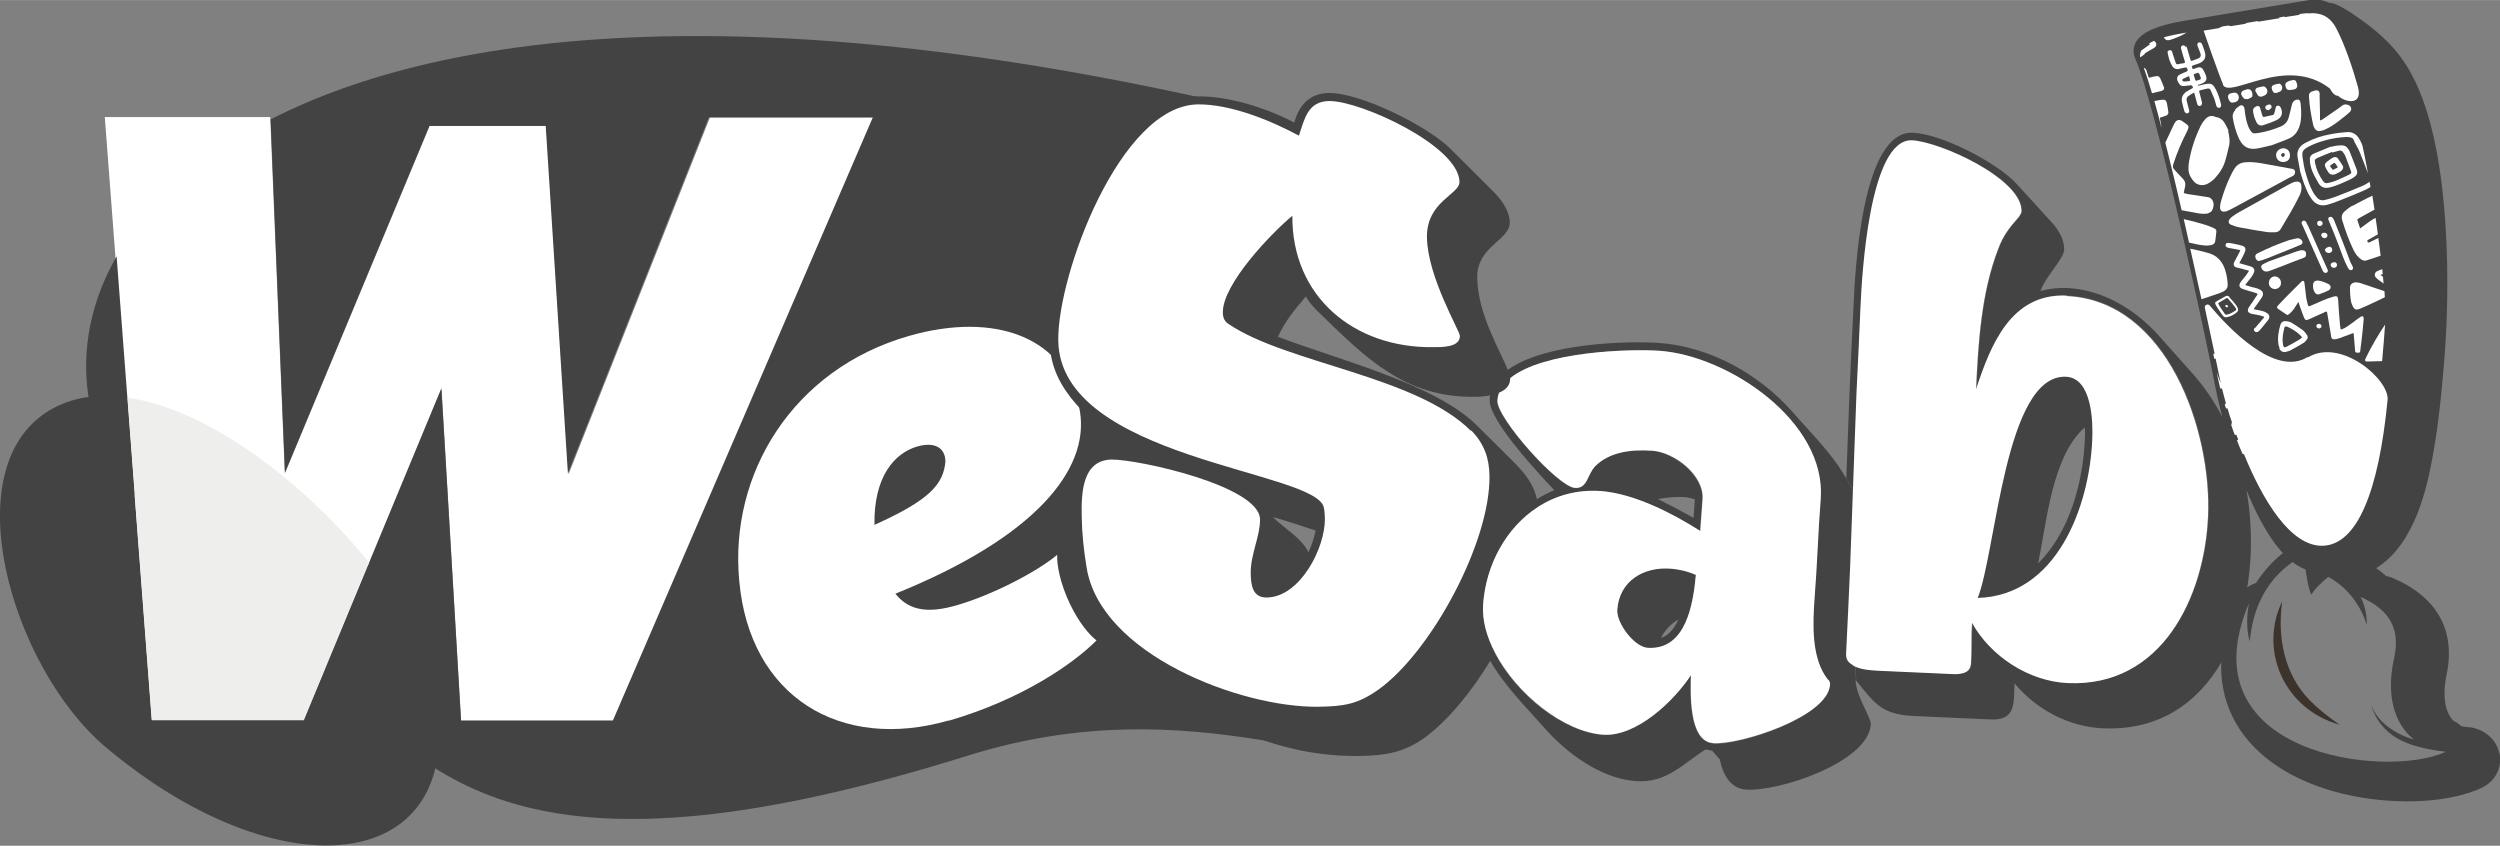 <?xml version="1.0" encoding="UTF-8"?>
<!DOCTYPE svg PUBLIC "-//W3C//DTD SVG 1.1//EN" "http://www.w3.org/Graphics/SVG/1.1/DTD/svg11.dtd">
<!-- Creator: CorelDRAW -->
<svg xmlns="http://www.w3.org/2000/svg" xml:space="preserve" width="1.537in" height="0.52in" version="1.1" style="shape-rendering:geometricPrecision; text-rendering:geometricPrecision; image-rendering:optimizeQuality; fill-rule:evenodd; clip-rule:evenodd"
viewBox="0 0 118.33 40.03"
 xmlns:xlink="http://www.w3.org/1999/xlink">
 <rect x="0" y="0" width="118.33" height="40.03" fill="#808080" stroke="none"/>
 <defs>
  <style type="text/css">
   <![CDATA[
    .fil0 {fill:white;fill-rule:nonzero}
    .fil3 {fill:#EEEEEC;fill-rule:nonzero}
    .fil2 {fill:#3D332D;fill-rule:nonzero}
    .fil1 {fill:#444343;fill-rule:nonzero}
   ]]>
  </style>
 </defs>
 <g id="Layer_x0020_1">
  <g id="_105553410354208">
   <polygon class="fil0" points="41.4,5.54 29.05,34.18 21.83,34.18 20.9,18.41 14.37,34.18 7.14,34.18 4.96,5.54 12.79,5.54 13.48,22.41 20.34,5.95 25.86,5.95 26.91,22.45 33.61,5.54 "/>
   <path class="fil1" d="M58.03 19.07c-0.14,-5.12 4.87,-13.04 1.35,-13.87 -23.34,-5.52 -38.2,-3.84 -46.57,0.45l0.68 16.71 6.83 -16.4 5.51 0 1.05 16.44 6.67 -16.84 7.76 0 -12.3 28.54 -7.19 0 -0.93 -15.72 -5.49 13.24c4.99,5.58 10.02,10.52 30.42,4.14 10.96,-3.43 18.25,1.63 19.55,-1.08 1.44,-2.99 -7.11,-7.03 -7.34,-15.61z"/>
   <path class="fil1" d="M6.38 23.45l-0.86 -11.32c-2.28,3.99 -1.76,8.3 0.86,11.32l0 -0z"/>
   <path class="fil0" d="M44.9 34.1c-5.11,1.47 -9.42,-1.11 -9.91,-6.61 -0.48,-5.07 2.54,-10.02 8.03,-11.59 4.07,-1.17 7.51,0.03 8.1,3.6 0.43,2.75 -2.15,5.94 -8.74,8.6 0.68,0.86 1.65,0.91 2.89,0.55 1.65,-0.47 3.77,-1.56 4.77,-2.39 -0.03,0.43 0.13,1.34 0.61,2.34 0.44,0.9 0.91,1.45 1.25,1.71 -1.07,1.08 -3.51,2.79 -6.99,3.8z"/>
   <path class="fil1" d="M20.46 32.14c-0.37,-1.53 -1.49,-3.48 -3.04,-5.42l-3.05 7.35 -7.19 0 -1.16 -15.26c-1.26,-0.18 -2.44,-0.05 -3.48,0.5 -4.87,2.59 -2.01,12.29 2.47,16.06 8.57,7.2 17.64,5.96 15.45,-3.24z"/>
   <path class="fil1" d="M44.75 21.84c-0.1,1.05 -0.68,1.8 -3.36,3 -0.04,-2.28 0.95,-3.4 2.03,-3.71 0.74,-0.21 1.31,-0.01 1.33,0.71z"/>
   <path class="fil1" d="M98.68 20.8c-0.09,2.04 -0.73,4.41 -2.21,5.86 0.41,-1.96 0.65,-5.05 2.2,-6.43 0.03,0.18 0.02,0.39 0.01,0.56zm-0.85 -6.81c-2.64,-0.12 -3.6,2.34 -4.29,4.43 0.1,-2.18 0.24,-4.54 1.04,-6.62 0.24,-0.66 0.54,-1.03 0.99,-1.54 0.04,-0.07 0.11,-0.17 0.12,-0.24 0.07,-1.55 -3.87,-3.32 -5.18,-3.38 -2.04,-0.09 -2.38,6.53 -2.44,7.9 -0.06,1.37 -0.12,2.71 -0.19,4.09l-0.17 4.66c-0.04,-0.11 -0.09,-0.22 -0.14,-0.32 -0.06,-0.12 -0.12,-0.23 -0.19,-0.35l-0.15 4.2c-0.06,1.34 -0.12,2.71 -0.19,4.09 -0.02,0.39 0.15,0.57 0.39,0.83 0.16,0.17 0.3,0.34 0.42,0.49 -0.02,-0.22 -0.03,-0.45 -0.03,-0.69 0.33,0.16 0.81,0.18 1.16,0.2 1.2,0.05 2.4,0.11 3.59,0.16 0.35,-0.02 0.71,-0.07 0.73,-0.53 0.01,-0.18 0.01,-0.32 0.02,-0.49l0.01 -0.95c0.01,-0.14 0.01,-0.32 0.02,-0.46 0.88,1.59 2.7,2.77 4.53,2.85 4.44,0.2 6.47,-4.05 6.64,-7.89 0.18,-4.01 -1.9,-10.21 -6.69,-10.43z"/>
   <path class="fil1" d="M113.79 15.47c-0.15,2.32 -0.36,4.13 -0.63,5.55 -0.39,1.98 -1.06,5.86 -3.25,6.03 -0.11,0.01 -0.23,0.01 -0.34,-0 -1.34,-0.12 -2.44,-1.89 -3.24,-3.85 0.18,1.01 0.24,2.05 0.2,3.05 -0.19,4.12 -2.29,8.44 -7.01,8.22 -1.62,-0.08 -3.14,-0.89 -4.17,-2.13 -0.04,0.92 0.09,1.77 -1.14,1.71l-3.59 -0.16c-1.6,-0.07 -1.89,-0.62 -2.76,-1.67 -0.02,-0.22 -0.03,-0.45 -0.03,-0.69 0.33,0.16 0.81,0.18 1.16,0.2 1.2,0.05 2.4,0.11 3.59,0.16 0.35,-0.02 0.71,-0.07 0.73,-0.53 0.01,-0.18 0.01,-0.32 0.02,-0.49l0.01 -0.95c0.01,-0.14 0.01,-0.32 0.02,-0.46 0.88,1.59 2.7,2.77 4.53,2.85 4.44,0.2 6.47,-4.05 6.64,-7.89 0.18,-4.01 -1.9,-10.21 -6.69,-10.43 -2.64,-0.12 -3.6,2.34 -4.29,4.43 0.1,-2.18 0.24,-4.54 1.04,-6.62 0.24,-0.66 0.54,-1.03 0.99,-1.54 0.04,-0.07 0.11,-0.17 0.12,-0.24 0.07,-1.55 -3.87,-3.32 -5.18,-3.38 -2.04,-0.09 -2.38,6.53 -2.44,7.9 -0.06,1.37 -0.12,2.71 -0.19,4.09l-0.17 4.66c-0.04,-0.11 -0.09,-0.22 -0.14,-0.32 -0.06,-0.12 -0.12,-0.23 -0.19,-0.35l0.15 -4.01c0.06,-1.38 0.12,-2.71 0.19,-4.09 0.07,-1.62 0.38,-8.35 2.81,-8.24 1.37,0.06 3.99,1.42 4.9,2.41l1.68 1.84c0.3,0.33 0.6,0.8 0.58,1.3 -0.02,0.42 -0.91,1.3 -1.11,1.92l-0.04 0.03c0.43,-0.12 0.85,-0.17 1.31,-0.15 1.65,0.08 3.17,0.99 4.28,2.21l1.64 1.84c0.56,0.63 1.03,1.32 1.41,2.06 -0.19,-0.73 -0.32,-1.33 -0.38,-1.65 -0.02,-0.12 -0.06,-0.33 -0.12,-0.62 -0.62,-3.06 -2.71,-12.61 -3.62,-14.69 -0.12,-0.27 -0.11,-0.54 0.03,-0.79 0.27,-0.47 1,-0.79 2.23,-1l5.85 -0.97c0.22,-0.04 0.41,-0.05 0.58,-0.03 0.47,0.05 0.82,0.3 1.06,0.76 1.84,3.55 3.09,12.86 2.97,14.7z"/>
   <path class="fil1" d="M61.93 26.14c-0.33,-0.7 -1.16,-1.13 -1.68,-1.67 0.67,0.19 1.35,0.42 2.02,0.64 -0.07,0.36 -0.19,0.71 -0.34,1.03zm10.88 -2.13c-0.01,-0.13 -0.03,-0.25 -0.06,-0.36 -0.14,-0.66 -0.47,-1.14 -1.06,-1.74l-1.8 -1.79c-2,-1.98 -6.71,-3.14 -9.4,-4.18 0.31,-0.71 0.81,-1.31 1.32,-1.91 0.16,0.31 0.44,0.59 0.68,0.82 2.2,2.14 4.04,3.97 7.31,3.93 0.2,-0 0.48,-0.02 0.76,-0.07 0.14,-0.03 0.28,-0.07 0.4,-0.12 0.3,-0.12 0.53,-0.33 0.52,-0.66l-0 -0.02c-0,-0.1 -0.04,-0.22 -0.1,-0.37 -0.34,-0.89 -1.44,-2.66 -1.46,-4.4 -0.02,-1.5 1.55,-1.76 1.54,-2.62 -0.01,-0.59 -0.45,-1.14 -0.85,-1.53l-1.96 -1.95c-1.04,-1.05 -4.25,-2.66 -5.75,-2.64 -0.91,0.01 -1.41,0.57 -1.64,1.4 -1.31,-0.69 -3.09,-1.26 -4.59,-1.24 -4.02,0.05 -7.03,8.34 -6.99,11.57 0.03,2.48 2.1,3.76 3.74,5.36 -0.28,-0.08 -0.55,-0.11 -0.83,-0.11 -1.7,0.02 -1.83,1.8 -1.81,3.1 0.03,2.76 0.41,4.02 2.44,6l1.32 1.29c2.6,2.53 6.13,4.06 9.8,4.01 1.22,-0.02 2.09,-0.15 3.1,-0.87 1.08,-0.8 2.18,-2.12 3.1,-3.64 0.07,-0.12 0.15,-0.24 0.21,-0.36 -0.39,-0.76 -0.61,-1.54 -0.56,-2.27 0.13,-1.89 1.1,-3.66 2.6,-4.62z"/>
   <path class="fil1" d="M78.61 30.21c0.21,-0.41 0.43,-0.64 0.84,-0.9l-0 0.04c-0.17,0.38 -0.44,0.75 -0.84,0.86zm0.44 -3.29c-1.26,-0.09 -2.41,0.57 -2.5,1.95 -0.04,0.63 0.8,1.75 1.43,1.8 1.83,0.13 2.16,-2.08 2.29,-3.45 -0.38,-0.17 -0.79,-0.27 -1.22,-0.3zm-0.44 3.29c0.21,-0.41 0.43,-0.64 0.84,-0.9l-0 0.04c-0.17,0.38 -0.44,0.75 -0.84,0.86zm0.44 -3.29c-1.26,-0.09 -2.41,0.57 -2.5,1.95 -0.04,0.63 0.8,1.75 1.43,1.8 1.83,0.13 2.16,-2.08 2.29,-3.45 -0.38,-0.17 -0.79,-0.27 -1.22,-0.3zm0.39 2.43c-0.17,0.38 -0.44,0.75 -0.84,0.86 0.21,-0.41 0.43,-0.64 0.84,-0.9l-0 0.04zm-2.9 -0.49c-0.04,0.63 0.8,1.75 1.43,1.8 1.83,0.13 2.16,-2.08 2.29,-3.45 -0.38,-0.17 -0.79,-0.27 -1.22,-0.3 -1.26,-0.09 -2.41,0.57 -2.5,1.95zm1.92 -5.24c0.43,-0.08 0.89,-0.12 1.31,-0.09 0.14,0.01 0.31,0.06 0.45,0.1l-0.06 0.88c-0.58,-0.32 -1.12,-0.61 -1.7,-0.9zm2.61 11.56c-1.16,-0.08 -1.07,-2.41 -1.05,-3.22 -0.79,1.22 -2.57,2.93 -4.16,2.82 -1.86,-0.13 -4.1,-1.91 -5.12,-3.89 -0.39,-0.76 -0.61,-1.54 -0.56,-2.27 0.13,-1.89 1.1,-3.66 2.6,-4.62 0.84,-0.54 1.85,-0.82 2.97,-0.75 1.58,0.11 3.39,1.05 4.71,1.89l0.11 -1.51c0.08,-1.12 -1.33,-2.22 -2.38,-2.29 -0.95,-0.07 -2.02,0.04 -2.7,0.73 -0.38,0.4 -0.36,1.07 -0.96,1.03 -0.81,-0.06 -3.72,-3.34 -3.67,-4.14 0.01,-0.13 0.04,-0.25 0.08,-0.37 0.3,-0.12 0.53,-0.33 0.52,-0.66l-0 -0.02c1.57,-1.29 5.73,-1.4 7.06,-1.3 3.27,0.23 7.89,3.34 7.64,7 -0.03,0.39 -0.06,0.78 -0.08,1.16l-0.13 2.36c-0.03,0.39 -0.05,0.77 -0.08,1.16 -0.09,1.23 -0.17,2.89 0.64,3.9 0.06,0.07 0.09,0.15 0.09,0.25 -0.11,1.51 -4.26,2.85 -5.53,2.76zm6.77 -2.84c-0,-0.04 -0.01,-0.09 -0.01,-0.13 -0.02,-0.22 -0.03,-0.45 -0.03,-0.69 -0.06,-0.03 -0.12,-0.07 -0.17,-0.11 -0.21,-0.12 -0.27,-0.3 -0.26,-0.51 0.06,-1.38 0.12,-2.75 0.19,-4.09l0.13 -3.54c-0.04,-0.11 -0.09,-0.22 -0.14,-0.32 -0.06,-0.12 -0.12,-0.23 -0.19,-0.35 -0.66,-1.16 -1.67,-2.13 -2.54,-3.13 -1.57,-1.77 -3.88,-3.06 -6.28,-3.24 -1.45,-0.1 -5.42,-0.01 -7.18,1.28 -0.43,0.32 -0.72,0.7 -0.82,1.18 -0.02,0.07 -0.03,0.15 -0.03,0.23 -0.07,0.99 2.56,3.75 3.06,4.28 -0.3,0.12 -0.57,0.27 -0.84,0.43 -1.72,1.06 -2.75,2.89 -2.9,4.96 -0.07,0.96 0.23,1.84 0.69,2.66 0.68,1.2 1.74,2.25 2.57,3.19 1.05,1.2 2.69,2.42 4.35,2.53 1.44,0.1 2.18,-0.8 3.29,-1.5l0.31 0.06 0.36 0.41c0.13,0.65 0.47,1.38 1.24,1.43 1.55,0.11 5.78,-1.29 5.91,-3.08 0.02,-0.32 -0.62,-1.21 -0.71,-1.96zm-9.25 -2.14c0.21,-0.41 0.43,-0.64 0.84,-0.9l-0 0.04c-0.17,0.38 -0.44,0.75 -0.84,0.86zm0.44 -3.29c-1.26,-0.09 -2.41,0.57 -2.5,1.95 -0.04,0.63 0.8,1.75 1.43,1.8 1.83,0.13 2.16,-2.08 2.29,-3.45 -0.38,-0.17 -0.79,-0.27 -1.22,-0.3zm-0.44 3.29c0.21,-0.41 0.43,-0.64 0.84,-0.9l-0 0.04c-0.17,0.38 -0.44,0.75 -0.84,0.86zm0.44 -3.29c-1.26,-0.09 -2.41,0.57 -2.5,1.95 -0.04,0.63 0.8,1.75 1.43,1.8 1.83,0.13 2.16,-2.08 2.29,-3.45 -0.38,-0.17 -0.79,-0.27 -1.22,-0.3z"/>
   <path class="fil0" d="M69.63 20.4c-2.6,-2.61 -8.72,-3.2 -11.47,-5.06 -0.2,-0.12 -0.28,-0.31 -0.28,-0.55 -0.02,-1.34 2.28,-3.74 3.29,-4.58 -0.03,3.83 2.92,6.27 6.67,6.22 0.39,-0 1.26,0.02 1.26,-0.53 -0,-0.24 -1.53,-2.78 -1.56,-4.67 -0.02,-1.7 1.55,-2.03 1.54,-2.62 -0.02,-1.7 -4.67,-3.84 -6.16,-3.83 -1.02,0.01 -1.17,0.84 -1.44,1.64 -1.35,-0.73 -3.25,-1.5 -4.79,-1.48 -3.67,0.05 -6.64,8.06 -6.6,11.17 0.07,5.64 12.27,6.15 12.57,7.92 0.04,0.16 0.04,0.35 0.05,0.51 0.02,1.38 -1.17,3.72 -2.75,3.74 -0.67,0.01 -0.76,-0.58 -0.76,-1.17 -0.01,-0.87 0.45,-1.74 0.44,-2.53 -0.02,-1.58 -5.76,-2.84 -7.02,-2.83 -1.42,0.02 -1.44,1.64 -1.42,2.7 0.01,0.79 0.1,1.62 0.23,2.4 0.65,4.13 7.31,6.65 10.97,6.6 1.18,-0.02 1.85,-0.1 2.87,-0.83 2.5,-1.81 5.27,-6.97 5.23,-10.09 -0.01,-0.87 -0.26,-1.53 -0.86,-2.16z"/>
   <path class="fil1" d="M71.49 17.91c-0.24,0.2 -0.42,0.42 -0.52,0.68 0.3,-0.12 0.53,-0.33 0.52,-0.66l-0 -0.02z"/>
   <path class="fil0" d="M77.98 30.66c-0.63,-0.05 -1.47,-1.16 -1.43,-1.8 0.1,-1.37 1.24,-2.03 2.5,-1.95 0.42,0.03 0.84,0.13 1.22,0.3 -0.13,1.37 -0.46,3.57 -2.29,3.45zm8.55 1.52c-0.81,-1.01 -0.73,-2.67 -0.64,-3.9 0.03,-0.39 0.05,-0.77 0.08,-1.16l0.13 -2.36c0.03,-0.39 0.05,-0.78 0.08,-1.16 0.26,-3.66 -4.37,-6.77 -7.64,-7 -1.32,-0.09 -5.49,0.01 -7.06,1.3l0 0.02c0,0.33 -0.22,0.54 -0.52,0.66 -0.05,0.12 -0.07,0.24 -0.08,0.37 -0.06,0.81 2.86,4.09 3.67,4.14 0.6,0.04 0.57,-0.63 0.96,-1.03 0.69,-0.69 1.75,-0.8 2.7,-0.73 1.05,0.07 2.46,1.16 2.38,2.29l-0.11 1.51c-1.32,-0.84 -3.13,-1.77 -4.71,-1.89 -1.12,-0.08 -2.13,0.21 -2.97,0.75 -1.5,0.96 -2.47,2.73 -2.6,4.62 -0.05,0.73 0.16,1.51 0.56,2.27 1.03,1.98 3.27,3.76 5.12,3.89 1.58,0.11 3.36,-1.6 4.16,-2.82 -0.02,0.81 -0.12,3.14 1.05,3.22 1.27,0.09 5.42,-1.24 5.53,-2.76 0.01,-0.1 -0.02,-0.18 -0.09,-0.25z"/>
   <path class="fil0" d="M99.03 20.82c-0.14,3.17 -1.68,7.37 -5.42,7.48 0.88,-2.22 1.29,-10.6 4.18,-10.47 1.23,0.06 1.28,2.14 1.24,2.99zm-1.21 -6.83c-2.64,-0.12 -3.6,2.34 -4.29,4.43 0.1,-2.18 0.24,-4.54 1.04,-6.62 0.24,-0.66 0.54,-1.03 0.99,-1.54 0.04,-0.07 0.11,-0.17 0.12,-0.24 0.07,-1.55 -3.87,-3.32 -5.18,-3.38 -2.04,-0.09 -2.38,6.53 -2.44,7.9 -0.06,1.37 -0.12,2.71 -0.19,4.09l-0.3 8.21c-0.06,1.34 -0.12,2.71 -0.19,4.09 -0.01,0.21 0.05,0.39 0.26,0.51 0.05,0.04 0.1,0.08 0.17,0.11 0.33,0.16 0.81,0.18 1.16,0.2 1.2,0.05 2.4,0.11 3.59,0.16 0.35,-0.02 0.71,-0.07 0.73,-0.53 0.01,-0.18 0.01,-0.32 0.02,-0.49l0.01 -0.95c0.01,-0.14 0.01,-0.32 0.02,-0.46 0.88,1.59 2.7,2.77 4.53,2.85 4.44,0.2 6.47,-4.05 6.64,-7.89 0.18,-4.01 -1.9,-10.21 -6.69,-10.43z"/>
   <path class="fil2" d="M108.02 28.46c-1.12,2.33 0.1,5.11 2.72,5.84 -0.5,-0.34 -0.97,-0.71 -1.38,-1.12 -1.26,-1.26 -1.57,-3.04 -1.34,-4.72z"/>
   <path class="fil1" d="M106.46 28.51c0,0 -0.24,1.01 0.03,1.85 0.26,-3.17 2.55,-4.05 2.55,-4.05 0.23,1.89 0.38,1.82 0.38,1.82 0,0 0.05,-0.21 0.78,-0.83 1.46,0.79 1.82,2.28 1.82,2.28 0.04,-0.74 -0.29,-1.33 -0.29,-1.33 1.05,0.47 1.96,1.23 1.59,2.89 -0.64,2.88 0.95,3.86 0.95,3.86 -0.36,-0.08 -1.77,-0.58 -2.1,-1.82 0.46,1.71 1.77,2.18 3.59,2.4 -2.76,1.31 -12.42,0.17 -9.29,-7.08zm11.84 7.16c-0.12,-0.62 -0.63,-1.1 -1.28,-1.23 -0.05,-0.01 -0.1,-0.02 -0.15,-0.02 -0.13,-0.01 -0.26,-0.03 -0.37,-0.05 -0.11,-0.1 -0.24,-0.19 -0.39,-0.27 -0.13,-0.13 -0.62,-0.72 -0.3,-2.21 0.25,-1.18 0.26,-3.33 -2.55,-4.53 -0.11,-0.04 -0.21,-0.08 -0.32,-0.1 -0.14,-0.13 -0.3,-0.25 -0.47,-0.37 1.88,-1.16 2.42,-3.96 2.65,-5.16 0.27,-1.41 0.47,-3.2 0.63,-5.49 0.13,-1.96 0.36,-8.66 -1.43,-12.38 -0.54,-1.12 -1.24,-2.01 -2.72,-3.04 -0.22,-0.15 -1.05,-0.74 -1.36,-0.68l-5.3 0.96c-1.53,0.28 -2.45,0.79 -2.9,1.6 -0.31,0.57 -0.35,1.22 -0.1,1.83 0.72,1.77 2.52,10.64 3.12,13.87 0.05,0.26 0.08,0.45 0.1,0.56 0.12,0.74 0.55,2.63 1.33,4.44 0.5,1.16 1.04,2.07 1.63,2.72 -0.46,0.36 -0.94,0.85 -1.34,1.47 -0.42,0.14 -0.77,0.44 -0.94,0.85 -0.94,2.2 -0.95,4.15 -0,5.8 0.97,1.69 2.93,2.91 5.51,3.43 2.26,0.45 4.66,0.3 6.11,-0.38 0.64,-0.3 0.98,-0.96 0.85,-1.62z"/>
   <path class="fil3" d="M17.47 26.63l-3.09 7.46 -7.19 0 -1.16 -15.27c3.9,0.55 8.48,4.13 11.44,7.81z"/>
   <path class="fil0" d="M105.21 4c0.31,0.72 2.97,-1.44 5.07,0.19 0.04,0.08 0.1,0.17 0.18,0.25 0.06,0.06 0.12,0.09 0.2,0.09 0.36,0.33 1.2,0.48 0.94,-0.44 -0.23,-0.82 -0.6,-1.95 -1.02,-2.75 -0.23,-0.44 -0.55,-0.67 -0.99,-0.71 -0.08,-0.01 -0.17,-0.01 -0.27,-0 -0.14,-0.01 -0.29,-0 -0.46,0.03l-0.01 0 -0.02 0.04 -0.69 0.11 -0.01 -0.03 -0.27 0.05 0.04 0.03 -1.04 0.17c0.01,-0.01 0.03,-0.03 0.04,-0.04l-0.6 0.1 0 0.03 -0.73 0.12c-0.02,-0.02 -0.06,-0.03 -0.09,-0.03 -0.08,0.01 -0.16,0.02 -0.24,0.03 -0.1,0.03 -0.17,0.05 -0.21,0.09l-0.73 0.12c0,0 0.68,1.98 0.93,2.56z"/>
   <path class="fil0" d="M109.22 16.9c-1.55,0.96 -3.78,-1.42 -4.63,-2.44 -0.09,-0.11 -0.26,-0.02 -0.23,0.11 0.12,0.55 0.3,1.43 0.46,2.16 -0.02,0.01 -0.04,0.02 -0.06,0.03 0.02,0.08 0.03,0.15 0.05,0.23l0.02 -0.01 0.04 -0.01c0.1,0.49 0.18,0.88 0.21,1.01 0.01,0.05 0.02,0.1 0.03,0.15 -0.01,-0.02 -0.01,-0.03 -0.02,-0.04 -0.06,-0.16 -0.12,-0.32 -0.17,-0.48 0,0.02 0.01,0.03 0.01,0.04 0.03,0.19 0.09,0.44 0.16,0.74 0.03,0 0.05,0 0.08,-0.01 0.05,0.21 0.12,0.45 0.19,0.72l-0 0c-0.03,0.01 -0.05,0.02 -0.06,0.04 0.02,0.06 0.04,0.13 0.06,0.19l0 0c0.02,0 0.03,0 0.05,0l0.02 -0.01c0.06,0.21 0.13,0.43 0.21,0.66 -0.01,0.05 -0.02,0.09 -0.03,0.14 0.05,0.16 0.11,0.31 0.17,0.47 0.02,-0 0.04,-0.01 0.07,-0.02 0.03,0.08 0.06,0.16 0.09,0.24 -0.02,0.01 -0.04,0.01 -0.06,0.03 0.08,0.22 0.17,0.43 0.27,0.65 0.02,0 0.04,-0 0.06,-0 0.88,2.16 2.2,4.38 3.73,4.34 1.63,-0.05 2.65,-2.56 3.07,-6.91 0.09,-0.95 -2.22,-2.96 -3.78,-2z"/>
   <path class="fil0" d="M110.06 14.76c0.07,-0.03 0.08,-0.02 0.09,0.05 0.06,0.33 0.11,0.66 0.17,0.99 0.01,0.05 0.01,0.1 0.02,0.14 0.02,0.09 0.06,0.12 0.15,0.12 0.07,-0.01 0.13,-0.02 0.2,-0.04 0.22,-0.08 0.43,-0.16 0.65,-0.24 0.01,-0.01 0.03,-0.01 0.05,-0.02 0.01,0.03 0.02,0.06 0.02,0.09 0.02,0.24 0.04,0.48 0.06,0.73 0.01,0.09 0,0.09 0.09,0.11l0.02 0c0.1,0.02 0.13,-0.01 0.14,-0.11 0.01,-0.13 0.03,-0.26 0.05,-0.4 0.02,-0.19 0.04,-0.37 0.06,-0.56 0.02,-0.18 0.03,-0.35 0.05,-0.53l0 -0.01c-0.01,-0.03 -0.01,-0.08 -0.03,-0.1 -0.03,-0.03 -0.08,-0.01 -0.11,0.01 -0.14,0.1 -0.28,0.19 -0.41,0.3 -0.15,0.11 -0.3,0.22 -0.47,0.29 -0.06,0.02 -0.07,0.02 -0.08,-0.04 -0.02,-0.12 -0.03,-0.24 -0.04,-0.36 -0.03,-0.33 -0.05,-0.65 -0.07,-0.98 -0.01,-0.18 -0.06,-0.21 -0.23,-0.16 -0.31,0.09 -0.6,0.22 -0.89,0.35 -0.07,0.03 -0.14,0.06 -0.21,0.09 -0.06,0.02 -0.08,0.01 -0.1,-0.04 -0.03,-0.11 -0.06,-0.23 -0.08,-0.34 -0.03,-0.22 -0.05,-0.45 -0.08,-0.67 -0,-0.03 -0.01,-0.07 -0.02,-0.1 -0.02,-0.04 -0.05,-0.05 -0.09,-0.03 -0.02,0.01 -0.03,0.03 -0.05,0.04 -0.25,0.25 -0.5,0.5 -0.75,0.75 -0.12,0.12 -0.23,0.24 -0.35,0.37 -0.06,0.07 -0.06,0.11 0.01,0.16 0.13,0.09 0.27,0.18 0.4,0.27 0.04,0.03 0.07,0.01 0.11,-0.02 0.12,-0.1 0.22,-0.21 0.3,-0.35 0.05,-0.07 0.09,-0.15 0.15,-0.23 0.04,0.12 0.07,0.22 0.11,0.33 0.05,0.13 0.1,0.27 0.15,0.4 0.06,0.14 0.1,0.15 0.24,0.09 0.25,-0.11 0.5,-0.23 0.75,-0.34l0.03 -0.01z"/>
   <path class="fil0" d="M111.34 9.73c-0.13,0.08 -0.25,0.17 -0.36,0.27 -0.13,0.11 -0.17,0.25 -0.12,0.42 0.15,0.49 0.32,0.97 0.55,1.44 0.08,0.16 0.19,0.3 0.34,0.41 0.09,0.06 0.17,0.09 0.27,0.05 0.22,-0.07 0.44,-0.14 0.66,-0.22 -0.03,-0.27 -0.07,-0.55 -0.11,-0.84 -0.13,0.07 -0.27,0.13 -0.4,0.2 -0.02,0.01 -0.06,0.03 -0.08,0.01 -0.02,-0.01 -0.04,-0.04 -0.05,-0.07 -0,-0.01 0.03,-0.03 0.05,-0.05 0.15,-0.09 0.3,-0.17 0.46,-0.26 -0.03,-0.25 -0.07,-0.51 -0.11,-0.78 -0.19,0.1 -0.37,0.23 -0.54,0.36 -0.06,0.04 -0.11,0.08 -0.19,0.14 -0.05,-0.14 -0.09,-0.26 -0.13,-0.39 -0.01,-0.04 0.02,-0.06 0.05,-0.08 0.19,-0.1 0.37,-0.21 0.56,-0.31 0.07,-0.04 0.13,-0.07 0.2,-0.11 -0.03,-0.22 -0.07,-0.43 -0.1,-0.66 -0.09,0.04 -0.18,0.09 -0.27,0.13 -0.22,0.12 -0.44,0.22 -0.66,0.35z"/>
   <path class="fil0" d="M105.44 13.42c-0.05,-0.61 -0.22,-1.26 -0.93,-1.45 -0.27,-0.08 -0.55,-0.14 -0.84,-0.2 0.19,0.84 0.37,1.65 0.53,2.39 0.3,-0.11 0.6,-0.19 0.89,-0.3 0.24,-0.09 0.37,-0.19 0.35,-0.43z"/>
   <path class="fil0" d="M104.51 10.09c0.12,-0.03 0.18,-0.09 0.22,-0.19 0.06,-0.16 0.07,-0.31 -0.03,-0.45 -0.05,-0.07 -0.11,-0.11 -0.2,-0.12 -0.3,-0.05 -0.61,-0.09 -0.91,-0.14 -0.06,-0.01 -0.12,-0.02 -0.18,-0.04 -0.04,-0.01 -0.05,-0.03 -0.04,-0.07 0.02,-0.09 0.04,-0.19 0.06,-0.28 0.02,-0.13 -0.01,-0.23 -0.1,-0.33 -0.14,-0.14 -0.27,-0.29 -0.41,-0.44 -0.07,-0.07 -0.09,-0.14 -0.06,-0.24 0.17,-0.53 0.38,-1.03 0.63,-1.52 0.03,-0.06 0.06,-0.12 0.08,-0.18 0.03,-0.08 0.02,-0.15 -0.05,-0.19 -0.08,-0.06 -0.16,-0.13 -0.25,-0.18 -0.12,-0.08 -0.23,-0.05 -0.31,0.06 -0.03,0.04 -0.06,0.09 -0.08,0.14 -0.13,0.28 -0.26,0.55 -0.39,0.83l0 0c0.25,1 0.52,2.09 0.77,3.2l0.01 0c0.25,0.05 0.5,0.09 0.75,0.14 0.17,0.03 0.34,0.04 0.5,0.01z"/>
   <path class="fil0" d="M104.91 5.55c-0.02,-0 -0.03,-0.01 -0.05,-0.02 -0.2,-0.09 -0.36,-0.03 -0.49,0.12 -0.08,0.09 -0.15,0.19 -0.2,0.29 -0.27,0.55 -0.46,1.12 -0.56,1.72 -0.04,0.24 -0.05,0.48 0.07,0.7 0.05,0.09 0.11,0.18 0.18,0.25 0.16,0.16 0.39,0.19 0.6,0.1 0.15,-0.07 0.27,-0.17 0.38,-0.28 0.23,-0.25 0.41,-0.54 0.5,-0.87 0.06,-0.23 0.12,-0.45 0.17,-0.68 0.05,-0.23 0,-0.46 -0.05,-0.69l0.02 -0.01c-0.06,-0.13 -0.12,-0.26 -0.19,-0.37 -0.08,-0.14 -0.21,-0.23 -0.37,-0.27z"/>
   <path class="fil0" d="M108.57 8.62c-0.08,0.03 -0.2,0.09 -0.31,0.15 -0.76,0.42 -1.52,0.85 -2.28,1.27 -0.11,0.06 -0.21,0.13 -0.31,0.2 -0.04,0.03 -0.09,0.07 -0.12,0.11 -0.1,0.11 -0.08,0.24 0.06,0.29 0.13,0.05 0.26,0.1 0.39,0.12 0.43,0.08 0.86,0.16 1.29,0.22 0.13,0.02 0.27,0.01 0.41,0.01 0.11,-0 0.19,-0.06 0.25,-0.15 0.31,-0.52 0.62,-1.03 0.89,-1.58 0.07,-0.15 0.11,-0.3 0.09,-0.46 -0.02,-0.18 -0.12,-0.25 -0.36,-0.18z"/>
   <path class="fil0" d="M105.36 10.01c0.13,-0.05 0.26,-0.12 0.39,-0.19 0.86,-0.46 1.71,-0.93 2.57,-1.39 0.07,-0.04 0.15,-0.07 0.22,-0.11 0.06,-0.03 0.1,-0.13 0.09,-0.21 -0.01,-0.06 -0.06,-0.11 -0.14,-0.12 -0.48,-0.09 -0.96,-0.17 -1.43,-0.26 -0.26,-0.04 -0.51,-0.08 -0.78,-0.05 -0.05,0 -0.09,0.01 -0.14,0.02 -0.15,0.04 -0.27,0.12 -0.36,0.25 -0.09,0.14 -0.17,0.29 -0.24,0.45 -0.17,0.36 -0.3,0.73 -0.41,1.11 -0.03,0.09 -0.05,0.19 -0.05,0.29 -0.01,0.17 0.11,0.26 0.27,0.2z"/>
   <path class="fil0" d="M102.4 4.07c-0.04,-0.11 -0.09,-0.23 -0.14,-0.34 -0.06,-0.12 -0.11,-0.15 -0.24,-0.12 -0.09,0.01 -0.17,0.03 -0.26,0.06 -0.04,0.01 -0.06,0 -0.07,-0.04 -0.03,-0.1 -0.06,-0.2 -0.09,-0.29 -0.03,-0.08 -0.07,-0.12 -0.13,-0.13 0.12,0.32 0.25,0.73 0.39,1.21 0.01,-0.01 0.02,-0.02 0.04,-0.02 0.13,-0.03 0.25,-0.06 0.38,-0.09 0.14,-0.03 0.18,-0.1 0.13,-0.23z"/>
   <path class="fil0" d="M102.29 5.55c0.08,-0.03 0.16,-0.05 0.24,-0.08 0.08,-0.04 0.12,-0.1 0.1,-0.19 -0.02,-0.14 -0.04,-0.27 -0.07,-0.41 -0.03,-0.13 -0.1,-0.17 -0.24,-0.15 -0.11,0.02 -0.23,0.03 -0.34,0.06l-0.01 0c0.11,0.38 0.22,0.8 0.33,1.24 0,-0.02 0,-0.03 0,-0.05 -0.01,-0.11 -0.04,-0.22 -0.06,-0.33 -0.02,-0.07 -0.02,-0.07 0.05,-0.09z"/>
   <path class="fil0" d="M105.81 5.2c-0.1,0.1 -0.15,0.22 -0.13,0.36 0.06,0.35 0.15,0.7 0.31,1.03 0.19,0.38 0.45,0.51 0.89,0.43 0.22,-0.04 0.43,-0.1 0.65,-0.15 0.26,-0.1 0.52,-0.19 0.78,-0.3 0.29,-0.12 0.45,-0.34 0.54,-0.63 0.09,-0.31 0.08,-0.63 0.05,-0.96 -0,-0.06 -0.01,-0.12 -0.03,-0.18 -0.03,-0.09 -0.09,-0.1 -0.18,-0.08 -0.14,0.04 -0.19,0.14 -0.22,0.27 -0.04,0.19 -0.09,0.37 -0.14,0.56 -0.05,0.21 -0.19,0.36 -0.39,0.44 -0.33,0.14 -0.67,0.24 -1.03,0.3 -0.02,0 -0.05,0.01 -0.07,0.01 -0.19,0.03 -0.24,0.01 -0.34,-0.15 -0.15,-0.25 -0.2,-0.53 -0.24,-0.81 -0.01,-0.07 -0.01,-0.15 -0.03,-0.22 -0.03,-0.14 -0.14,-0.18 -0.26,-0.09 -0.06,0.05 -0.12,0.1 -0.18,0.15z"/>
   <path class="fil0" d="M111.96 16.97c-0.04,0.1 -0.01,0.14 0.1,0.14 0.23,-0.01 0.46,-0.01 0.69,-0.02 0.05,-0.55 0.1,-1.13 0.14,-1.73 -0.33,0.5 -0.64,1.02 -0.9,1.56 -0.01,0.02 -0.01,0.03 -0.02,0.05z"/>
   <path class="fil0" d="M103.67 3.79l-0.03 0.04c-0.09,0.01 -0.19,0.03 -0.28,0.03 -0.02,0 -0.05,-0.04 -0.07,-0.07l0.02 -0.05c0.09,-0.05 0.19,-0.09 0.3,-0.14 0.02,0.07 0.04,0.13 0.05,0.19zm0.22 -0.3c0.18,-0.07 0.18,-0.07 0.25,0.11l0 0.01c0.05,0.12 0.05,0.14 -0.08,0.18 -0.13,0.05 -0.14,0.04 -0.18,-0.09l-0.01 -0.04 -0 0c-0.01,-0.03 -0.02,-0.06 -0.03,-0.09 -0.02,-0.04 -0,-0.06 0.04,-0.08zm-0.45 -1.28c-0.03,-0.05 -0.07,-0.08 -0.13,-0.06 -0.06,0.01 -0.08,0.06 -0.08,0.11 0,0.03 0.01,0.06 0.02,0.09 0.05,0.18 0.1,0.37 0.16,0.55 0.02,0.05 0.01,0.08 -0.05,0.09 -0.09,0.01 -0.19,0.03 -0.28,0.05 -0.06,0.01 -0.08,-0.03 -0.1,-0.07 -0.05,-0.14 -0.09,-0.28 -0.14,-0.42 -0.01,-0.03 -0.02,-0.07 -0.03,-0.11 -0.03,-0.06 -0.08,-0.08 -0.14,-0.06 -0.06,0.02 -0.09,0.07 -0.07,0.12 0.04,0.22 0.1,0.44 0.22,0.63 0.08,0.13 0.21,0.17 0.36,0.12 0.09,-0.03 0.19,-0.04 0.28,-0.06 0.02,-0 0.04,0.01 0.05,0.03 0.06,0.12 0.06,0.13 -0.07,0.19 -0.08,0.03 -0.17,0.07 -0.25,0.11 -0.14,0.07 -0.18,0.18 -0.11,0.33 0.01,0.03 0.03,0.06 0.05,0.09 0.05,0.1 0.13,0.14 0.24,0.13 0.1,-0.01 0.19,-0.02 0.29,-0.03 0.08,-0.01 0.11,0.01 0.13,0.07 0.01,0.04 0,0.06 -0.03,0.07 -0.09,0.05 -0.18,0.1 -0.26,0.15 -0.18,0.12 -0.27,0.29 -0.22,0.5 0.03,0.14 0.07,0.29 0.11,0.43 0.03,0.08 0.09,0.12 0.16,0.1 0.06,-0.02 0.09,-0.08 0.06,-0.17 -0.04,-0.14 -0.07,-0.28 -0.11,-0.42 -0.02,-0.1 0.01,-0.18 0.09,-0.23 0.08,-0.06 0.17,-0.11 0.26,-0.16 0.01,0.04 0.02,0.06 0.03,0.09 0.04,0.14 0.07,0.28 0.11,0.42 0.02,0.1 0.08,0.14 0.15,0.12 0.07,-0.02 0.1,-0.08 0.08,-0.18 -0.01,-0.04 -0.02,-0.08 -0.03,-0.12 -0.03,-0.12 -0.06,-0.23 -0.09,-0.35 -0.02,-0.05 -0.01,-0.08 0.05,-0.09 0.12,-0.03 0.23,-0.06 0.34,-0.08 0.06,-0.01 0.12,0.01 0.14,0.07 0.06,0.14 0.13,0.28 0.18,0.42 0.03,0.09 0.06,0.19 0.08,0.28 0.01,0.03 0.01,0.05 0.03,0.08 0.03,0.05 0.07,0.07 0.13,0.06 0.06,-0.02 0.08,-0.06 0.08,-0.12l-0 -0.03c-0.06,-0.25 -0.13,-0.49 -0.25,-0.72 -0.03,-0.05 -0.06,-0.1 -0.09,-0.15 -0.07,-0.09 -0.16,-0.13 -0.27,-0.12 -0.08,0.01 -0.16,0.02 -0.24,0.04 -0.07,0.01 -0.14,0.04 -0.21,0.05 -0.02,0.01 -0.04,-0.01 -0.06,-0.01 0.02,-0.01 0.03,-0.03 0.05,-0.03 0.06,-0.02 0.13,-0.04 0.19,-0.07 0.18,-0.09 0.22,-0.18 0.16,-0.37 -0.03,-0.09 -0.08,-0.19 -0.13,-0.27 -0.06,-0.11 -0.16,-0.14 -0.28,-0.1 -0.06,0.02 -0.11,0.04 -0.16,0.06 -0.04,0.01 -0.06,0.01 -0.07,-0.03 -0,-0.02 -0.01,-0.04 -0.02,-0.06 -0.02,-0.04 0,-0.05 0.04,-0.07 0.08,-0.03 0.15,-0.05 0.23,-0.08l0.04 -0.01c0.3,-0.12 0.39,-0.3 0.28,-0.61 -0.03,-0.1 -0.07,-0.2 -0.11,-0.3 -0,-0.02 -0.01,-0.03 -0.02,-0.04 -0.03,-0.05 -0.09,-0.07 -0.14,-0.05 -0.05,0.02 -0.08,0.07 -0.06,0.14 0.03,0.1 0.07,0.19 0.11,0.29 0.09,0.22 0.06,0.28 -0.16,0.36 -0.06,0.02 -0.12,0.04 -0.19,0.07 -0.05,0.02 -0.08,0.01 -0.09,-0.04 -0.05,-0.18 -0.11,-0.37 -0.16,-0.55 -0.01,-0.03 -0.02,-0.06 -0.03,-0.08z"/>
   <path class="fil0" d="M111.09 6.25c-0.26,0.02 -0.52,0.05 -0.77,0.1 -0.41,0.07 -0.8,0.2 -1.16,0.39 -0.02,0.01 -0.04,0.02 -0.06,0.03 -0.27,0.15 -0.4,0.37 -0.35,0.67 0.05,0.27 0.1,0.53 0.12,0.67 0.13,0.45 0.24,0.76 0.39,1.06 0.05,0.09 0.11,0.18 0.17,0.27 0.18,0.24 0.43,0.33 0.73,0.25 0.21,-0.06 0.41,-0.13 0.6,-0.21 0.38,-0.15 0.76,-0.3 1.14,-0.47 0.1,-0.04 0.2,-0.1 0.3,-0.16 -0.01,-0.09 -0.03,-0.17 -0.04,-0.25 -0.01,0.01 -0.02,0.02 -0.04,0.03 -0.1,0.06 -0.2,0.13 -0.31,0.17 -0.42,0.18 -0.84,0.35 -1.26,0.51 -0.17,0.06 -0.35,0.12 -0.53,0.16 -0.13,0.03 -0.26,-0.01 -0.35,-0.12 -0.08,-0.09 -0.15,-0.18 -0.2,-0.28 -0.16,-0.28 -0.25,-0.59 -0.37,-0.99 -0.03,-0.13 -0.08,-0.36 -0.11,-0.6 -0.05,-0.3 0,-0.39 0.28,-0.54 0.23,-0.12 0.47,-0.21 0.72,-0.28 0.36,-0.11 0.72,-0.16 1.1,-0.18 0.08,-0 0.17,0.02 0.24,0.05 0.03,0.01 0.05,0.05 0.07,0.08 0.02,0.04 0.03,0.08 0.05,0.12 0.08,0.16 0.18,0.31 0.24,0.47 0.14,0.33 0.26,0.67 0.39,1 -0.08,-0.44 -0.16,-0.87 -0.26,-1.31 -0.01,-0.03 -0.03,-0.06 -0.04,-0.1 -0.03,-0.08 -0.08,-0.16 -0.12,-0.23 -0.13,-0.22 -0.33,-0.33 -0.58,-0.31z"/>
   <path class="fil0" d="M111.63 13.38c-0.19,-0.06 -0.41,0.03 -0.4,0.24 0,0.24 0.01,0.47 0.06,0.7 0.03,0.08 0.06,0.17 0.11,0.24 0.06,0.1 0.14,0.11 0.28,0.06 0.09,-0.04 0.19,-0.08 0.28,-0.12 0.28,-0.13 0.57,-0.26 0.85,-0.4 0.02,-0.01 0.05,-0.03 0.07,-0.04 -0.01,-0.09 -0.01,-0.18 -0.02,-0.28l-0.03 -0.01c-0.37,-0.12 -0.74,-0.25 -1.1,-0.37 -0.03,-0.01 -0.06,-0.01 -0.09,-0.03z"/>
   <path class="fil0" d="M104.64 11.6c0.14,-0.02 0.21,-0.1 0.22,-0.24 0.01,-0.12 0.03,-0.23 0.04,-0.35 0.02,-0.14 -0.01,-0.16 -0.13,-0.22 -0.27,-0.13 -0.56,-0.2 -0.84,-0.28 -0.19,-0.05 -0.38,-0.1 -0.57,-0.14 0.09,0.37 0.17,0.75 0.25,1.11 0.25,0.06 0.51,0.12 0.77,0.14 0.09,0.01 0.18,-0 0.27,-0.02z"/>
   <path class="fil0" d="M106.72 15.52c-0.04,0.04 -0.05,0.09 -0.02,0.14 0.03,0.05 0.09,0.07 0.15,0.05 0.04,-0.02 0.08,-0.04 0.11,-0.08 0.13,-0.16 0.27,-0.32 0.4,-0.49 0.08,-0.11 0.07,-0.23 -0.04,-0.31 -0.07,-0.05 -0.15,-0.09 -0.24,-0.11 -0.09,-0.03 -0.19,-0.04 -0.29,-0.06 -0.04,-0.01 -0.07,-0.02 -0.12,-0.03 0.03,-0.04 0.04,-0.06 0.06,-0.09 0.11,-0.15 0.22,-0.3 0.32,-0.45 0.12,-0.19 0.07,-0.32 -0.14,-0.41 -0.11,-0.05 -0.23,-0.07 -0.35,-0.1 -0.09,-0.03 -0.19,-0.06 -0.29,-0.09 0.02,-0.03 0.03,-0.05 0.05,-0.07 0.08,-0.1 0.15,-0.19 0.23,-0.29 0.04,-0.05 0.07,-0.1 0.1,-0.16 0.1,-0.19 0.06,-0.3 -0.15,-0.37 -0.14,-0.04 -0.28,-0.08 -0.42,-0.12 -0.03,-0.01 -0.05,-0.02 -0.09,-0.03 0.05,-0.1 0.1,-0.19 0.15,-0.28 0.04,-0.09 0.09,-0.17 0.12,-0.26 0.05,-0.14 0.01,-0.24 -0.13,-0.28 -0.12,-0.04 -0.25,-0.06 -0.38,-0.09 -0.08,-0.02 -0.15,-0.03 -0.23,-0.04 -0.11,-0.02 -0.17,0.01 -0.18,0.09 -0.01,0.07 0.04,0.12 0.14,0.14 0.16,0.03 0.32,0.06 0.48,0.09 0.02,0 0.05,0.01 0.08,0.02 -0.02,0.04 -0.03,0.08 -0.05,0.11 -0.07,0.13 -0.14,0.26 -0.21,0.4 -0.02,0.03 -0.03,0.05 -0.04,0.08 -0.04,0.1 -0,0.19 0.1,0.22 0.09,0.03 0.19,0.05 0.28,0.07 0.1,0.03 0.19,0.06 0.29,0.08 0.01,0 0.02,0.01 0.04,0.02 -0.05,0.07 -0.09,0.14 -0.14,0.21 -0.07,0.09 -0.14,0.17 -0.21,0.26 -0.02,0.03 -0.04,0.05 -0.06,0.08 -0.08,0.13 -0.05,0.25 0.1,0.3 0.17,0.06 0.34,0.11 0.52,0.16 0.05,0.02 0.1,0.03 0.15,0.05 0.04,0.01 0.05,0.04 0.03,0.08 -0.08,0.11 -0.15,0.22 -0.22,0.33 -0.06,0.09 -0.13,0.17 -0.18,0.26 -0.09,0.15 -0.04,0.26 0.13,0.3 0.12,0.03 0.24,0.04 0.37,0.07 0.07,0.02 0.15,0.04 0.22,0.07l0.01 0.02 -0.03 0.04c-0.13,0.15 -0.27,0.31 -0.4,0.47z"/>
   <path class="fil0" d="M109.8 4.5c-0.01,-0.22 -0.08,-0.26 -0.29,-0.2 -0.18,0.05 -0.24,0.12 -0.22,0.31 0.03,0.43 0.1,0.85 0.19,1.27 0.01,0.07 0.04,0.14 0.08,0.2 0.05,0.09 0.15,0.14 0.25,0.12 0.09,-0.01 0.18,-0.04 0.26,-0.08 0.31,-0.14 0.58,-0.35 0.84,-0.56 0.1,-0.08 0.21,-0.16 0.3,-0.25 0.13,-0.11 0.09,-0.3 -0.08,-0.35 -0.09,-0.03 -0.18,-0.03 -0.26,0.03 -0.1,0.07 -0.19,0.15 -0.29,0.21 -0.22,0.15 -0.44,0.3 -0.65,0.45 -0.03,0.02 -0.06,0.03 -0.12,0.05 0,-0.12 0,-0.23 0,-0.33 -0.01,-0.3 -0.01,-0.59 -0.02,-0.89z"/>
   <path class="fil0" d="M105.79 14.71c-0.12,0.08 -0.24,0.15 -0.39,0.18 -0.04,0.01 -0.07,0 -0.09,-0.03l-0.03 -0.04c-0.07,-0.1 -0.14,-0.21 -0.21,-0.31l-0 0c-0.02,-0.04 -0.05,-0.09 -0.07,-0.13 -0.01,-0.03 -0.01,-0.04 0.01,-0.05 0.03,-0.02 0.06,-0.03 0.09,-0.05 0.08,-0.05 0.17,-0.1 0.25,-0.15 0.07,-0.04 0.07,-0.04 0.12,0.02 0.07,0.07 0.13,0.15 0.2,0.23 0.05,0.06 0.1,0.13 0.15,0.2 0.04,0.06 0.03,0.09 -0.02,0.13zm-0.25 -0.64c-0.02,-0.02 -0.04,-0.04 -0.06,-0.05 -0.05,-0.03 -0.1,-0.03 -0.14,-0 -0.11,0.06 -0.21,0.12 -0.32,0.18 -0.03,0.02 -0.06,0.04 -0.1,0.06 -0.08,0.04 -0.09,0.06 -0.05,0.16 0.02,0.05 0.06,0.1 0.08,0.14 0.09,0.13 0.16,0.24 0.24,0.35 0.01,0.02 0.03,0.03 0.04,0.05 0.05,0.05 0.11,0.07 0.18,0.05 0.1,-0.02 0.19,-0.05 0.27,-0.1 0.06,-0.03 0.13,-0.07 0.18,-0.12 0.08,-0.06 0.1,-0.14 0.05,-0.23 -0.03,-0.06 -0.07,-0.12 -0.11,-0.17 -0.09,-0.11 -0.18,-0.22 -0.28,-0.32z"/>
   <path class="fil0" d="M112.5 12.84c-0.12,0.08 -0.13,0.21 -0.03,0.31 0.05,0.05 0.1,0.09 0.16,0.13 0.06,0.05 0.13,0.09 0.19,0.14 -0.01,-0.1 -0.02,-0.21 -0.03,-0.32 -0.04,-0.03 -0.08,-0.06 -0.12,-0.09 0.04,-0.01 0.07,-0.03 0.11,-0.04 -0.01,-0.08 -0.02,-0.15 -0.02,-0.23 -0.05,0.02 -0.1,0.03 -0.15,0.05 -0.03,0.01 -0.07,0.03 -0.1,0.05z"/>
   <path class="fil0" d="M102.71 1.89c0.28,-0.09 0.55,-0.2 0.79,-0.35l-0.24 0.04c-0.25,0.04 -0.54,0.1 -0.84,0.18 0.05,0.12 0.15,0.17 0.28,0.13z"/>
   <path class="fil0" d="M108.76 11.27c-0.14,0.03 -0.28,0.06 -0.4,0.09 -0.53,0.18 -1.03,0.39 -1.51,0.63 -0.1,0.05 -0.12,0.12 -0.09,0.22 0.03,0.1 0.11,0.16 0.21,0.13 0.09,-0.02 0.19,-0.06 0.28,-0.09 0.54,-0.21 1.07,-0.43 1.61,-0.65 0.03,-0.01 0.07,-0.03 0.09,-0.05 0.02,-0.03 0.04,-0.07 0.03,-0.1 -0.01,-0.09 -0.13,-0.19 -0.22,-0.17z"/>
   <path class="fil0" d="M108.13 15.49c0,-0.02 0.04,-0.04 0.06,-0.04 0.03,-0 0.07,0.01 0.09,0.02 0.22,0.1 0.43,0.23 0.6,0.4 0.1,0.1 0.1,0.1 -0.02,0.18l-0.04 0.03c-0.2,0.11 -0.39,0.23 -0.59,0.33 -0.11,0.05 -0.14,0.03 -0.17,-0.09l-0 -0.02c-0.05,-0.28 0,-0.54 0.07,-0.81zm-0.25 1c0.07,0.14 0.18,0.2 0.33,0.16 0.09,-0.02 0.18,-0.05 0.26,-0.1 0.19,-0.1 0.38,-0.21 0.56,-0.32 0.07,-0.04 0.12,-0.11 0.17,-0.18 0.05,-0.06 0.03,-0.14 -0.01,-0.2 -0.06,-0.08 -0.12,-0.17 -0.2,-0.23 -0.17,-0.12 -0.35,-0.24 -0.53,-0.35 -0.07,-0.04 -0.16,-0.06 -0.24,-0.07 -0.13,-0.02 -0.24,0.04 -0.28,0.16 -0.1,0.32 -0.15,0.65 -0.09,0.98l0.01 0.03 -0 0c0.01,0.04 0.02,0.07 0.04,0.1z"/>
   <path class="fil0" d="M109.02 11.85c-0.05,-0.01 -0.1,-0.01 -0.15,0 -0.11,0.03 -0.23,0.07 -0.34,0.11l-0 -0c-0.37,0.13 -0.75,0.27 -1.12,0.4 -0.08,0.03 -0.16,0.08 -0.25,0.12 -0.11,0.05 -0.15,0.11 -0.13,0.18 0.02,0.09 0.11,0.18 0.21,0.19 0.05,0 0.1,-0 0.15,-0.02 0.2,-0.07 0.39,-0.15 0.59,-0.22 0.35,-0.14 0.71,-0.28 1.06,-0.41 0.09,-0.04 0.12,-0.07 0.11,-0.21 -0,-0.07 -0.04,-0.12 -0.12,-0.14z"/>
   <path class="fil0" d="M101.51 2.53c0.15,-0.09 0.29,-0.18 0.44,-0.26 0.14,-0.08 0.15,-0.22 0.03,-0.32l-0.02 -0.02c-0.09,0.04 -0.17,0.08 -0.25,0.13 0.02,0.01 0.04,0.02 0.06,0.03 -0.14,0.1 -0.28,0.2 -0.42,0.3 -0.05,0.1 -0.07,0.2 -0.05,0.32l0.02 -0.01c0.04,-0.02 0.07,-0.05 0.11,-0.08 0.03,-0.02 0.07,-0.05 0.1,-0.08l-0.01 -0.01z"/>
   <path class="fil0" d="M106.65 5.34c0.01,0.05 0.03,0.09 0.04,0.14l-0.01 0c0.04,0.1 0.07,0.2 0.12,0.3 0.07,0.14 0.19,0.19 0.33,0.14 0.21,-0.07 0.42,-0.14 0.63,-0.24 0.25,-0.12 0.31,-0.35 0.19,-0.59 -0.03,-0.06 -0.07,-0.1 -0.14,-0.09 -0.07,0.01 -0.09,0.05 -0.1,0.11 -0.02,0.09 -0.04,0.18 -0.07,0.27 -0.01,0.03 -0.03,0.05 -0.06,0.06 -0.13,0.03 -0.27,0.06 -0.4,0.09 -0.05,0.01 -0.08,-0.01 -0.1,-0.06 -0.03,-0.12 -0.07,-0.23 -0.1,-0.35 -0.02,-0.09 -0.09,-0.13 -0.18,-0.09 -0.14,0.06 -0.18,0.15 -0.15,0.29z"/>
   <path class="fil0" d="M111.13 12.67c0.01,0.02 0.02,0.04 0.03,0.05 0.04,0.06 0.1,0.08 0.15,0.06 0.06,-0.02 0.08,-0.08 0.05,-0.16 -0.03,-0.07 -0.08,-0.15 -0.12,-0.24 -0.12,-0.32 -0.24,-0.65 -0.37,-0.97 -0.13,-0.33 -0.26,-0.66 -0.39,-0.98 -0.02,-0.05 -0.05,-0.09 -0.08,-0.13 -0.04,-0.05 -0.11,-0.05 -0.16,-0.02 -0.05,0.03 -0.05,0.09 -0.02,0.15 0.17,0.41 0.34,0.81 0.49,1.22 0.13,0.34 0.24,0.69 0.42,1.02z"/>
   <path class="fil0" d="M109.18 10.55c-0.01,-0.02 -0.03,-0.05 -0.05,-0.07 -0.04,-0.04 -0.09,-0.05 -0.14,-0.02 -0.05,0.03 -0.06,0.08 -0.04,0.13 0.01,0.04 0.03,0.07 0.05,0.11 0.24,0.53 0.47,1.05 0.7,1.58 0.08,0.17 0.15,0.34 0.23,0.51 0.01,0.03 0.03,0.06 0.05,0.08 0.04,0.05 0.1,0.06 0.15,0.03 0.05,-0.03 0.07,-0.08 0.04,-0.14 -0.07,-0.16 -0.15,-0.33 -0.22,-0.49 -0.23,-0.52 -0.46,-1.04 -0.69,-1.55 -0.03,-0.06 -0.06,-0.11 -0.09,-0.17z"/>
   <path class="fil0" d="M110.21 13.44c-0.13,-0.06 -0.27,-0.12 -0.41,-0.15 -0.23,-0.05 -0.34,0.05 -0.32,0.28 0,0.04 0.01,0.08 0.02,0.13 0.02,0.04 0.03,0.08 0.05,0.12 0.05,0.09 0.14,0.14 0.24,0.1 0.15,-0.05 0.29,-0.11 0.43,-0.18 0.13,-0.07 0.12,-0.24 -0.01,-0.3z"/>
   <path class="fil0" d="M108.08 7.43c-0.04,0.01 -0.09,-0.03 -0.11,-0.07 -0.01,-0.05 0.02,-0.09 0.07,-0.11 0.04,-0.01 0.08,-0.01 0.1,0.04 0.02,0.05 -0.03,0.13 -0.07,0.14zm-0.1 -0.4c-0.18,0.05 -0.28,0.22 -0.24,0.39 0.05,0.19 0.24,0.29 0.44,0.23 0.18,-0.05 0.25,-0.22 0.19,-0.43 -0.05,-0.15 -0.22,-0.24 -0.39,-0.19z"/>
   <path class="fil0" d="M107.75 13.67c0.17,-0.05 0.25,-0.2 0.2,-0.38 -0.04,-0.14 -0.21,-0.24 -0.34,-0.2 -0.16,0.04 -0.25,0.21 -0.21,0.38 0.04,0.15 0.2,0.24 0.35,0.2z"/>
   <path class="fil0" d="M106.77 4.34c0.03,0.06 0.06,0.11 0.1,0.17 0.05,0.06 0.11,0.07 0.18,0.06 0.03,-0.01 0.07,-0.02 0.1,-0.04 0.18,-0.06 0.23,-0.25 0.09,-0.39 -0.04,-0.04 -0.09,-0.06 -0.14,-0.05 -0.05,0.01 -0.09,0.02 -0.14,0.03l0 0c-0.04,0.01 -0.08,0.02 -0.12,0.03 -0.08,0.03 -0.11,0.11 -0.08,0.19z"/>
   <path class="fil0" d="M108.35 4.26c0.09,-0 0.18,-0.02 0.27,-0.04 0.08,-0.02 0.13,-0.11 0.11,-0.21 -0.01,-0.04 -0.02,-0.09 -0.04,-0.13 -0.03,-0.08 -0.09,-0.11 -0.17,-0.09 -0.04,0.01 -0.07,0.02 -0.11,0.02l-0 -0c-0.06,0.02 -0.11,0.04 -0.16,0.07 -0.08,0.05 -0.1,0.11 -0.07,0.21 0.03,0.12 0.08,0.17 0.18,0.17z"/>
   <path class="fil0" d="M105.78 4.38c-0.07,0.01 -0.14,0.02 -0.21,0.04 -0.09,0.03 -0.13,0.1 -0.11,0.2 0.01,0.03 0.02,0.06 0.03,0.09 0.06,0.14 0.13,0.17 0.28,0.13 0.2,-0.04 0.24,-0.24 0.16,-0.36 -0.04,-0.06 -0.09,-0.1 -0.16,-0.09z"/>
   <path class="fil0" d="M106.25 4.68c0.04,0.01 0.09,0.01 0.13,0.01 0.03,-0 0.05,-0.02 0.08,-0.03 0.06,-0.03 0.14,-0.05 0.15,-0.13 0.01,-0.1 -0.01,-0.2 -0.08,-0.27 -0.03,-0.03 -0.08,-0.03 -0.13,-0.04 -0.03,-0 -0.07,0.01 -0.09,0.02 -0.02,0.01 -0.02,0.01 -0.03,0.01 -0.09,0.03 -0.18,0.05 -0.2,0.16 -0.01,0.08 0.09,0.24 0.17,0.27z"/>
   <path class="fil0" d="M107.81 4.37c0.02,-0.01 0.05,-0.01 0.07,-0.02 0.15,-0.05 0.19,-0.23 0.08,-0.35 -0.02,-0.02 -0.07,-0.05 -0.1,-0.04 -0.09,0.01 -0.18,0.03 -0.26,0.07 -0.07,0.03 -0.09,0.09 -0.07,0.17l0.01 0.04c0.05,0.15 0.12,0.19 0.27,0.14z"/>
   <path class="fil0" d="M110.05 11.84c0.01,0.09 0.12,0.15 0.22,0.13 0.1,-0.03 0.15,-0.12 0.1,-0.22 -0.03,-0.06 -0.08,-0.08 -0.13,-0.07 -0.13,0.03 -0.2,0.09 -0.19,0.16z"/>
   <path class="fil0" d="M110.51 12.67c0.08,-0.02 0.12,-0.09 0.1,-0.17 -0.02,-0.08 -0.09,-0.11 -0.19,-0.08 -0.08,0.02 -0.12,0.08 -0.1,0.15 0.02,0.08 0.11,0.12 0.19,0.1z"/>
   <path class="fil0" d="M107.37 4.95c-0.03,0.01 -0.05,0.02 -0.08,0.03 -0.06,0.03 -0.09,0.09 -0.06,0.15 0.02,0.06 0.09,0.09 0.16,0.08 0.04,-0.03 0.08,-0.06 0.11,-0.1 0.03,-0.04 0.03,-0.09 -0.01,-0.13 -0.03,-0.04 -0.08,-0.05 -0.13,-0.03z"/>
   <path class="fil0" d="M109.95 11.02c-0.06,0.02 -0.09,0.07 -0.08,0.13 0.02,0.08 0.12,0.14 0.19,0.12 0.07,-0.02 0.12,-0.09 0.1,-0.16 -0.02,-0.07 -0.12,-0.12 -0.21,-0.09z"/>
   <path class="fil0" d="M109.76 10.45c-0.07,0.02 -0.1,0.09 -0.08,0.16 0.02,0.07 0.09,0.1 0.16,0.08 0.07,-0.02 0.11,-0.09 0.09,-0.15 -0.02,-0.07 -0.09,-0.11 -0.16,-0.09z"/>
   <path class="fil0" d="M109.72 15.33c-0.06,0.02 -0.09,0.07 -0.08,0.13 0.02,0.06 0.09,0.1 0.16,0.08 0.06,-0.02 0.09,-0.07 0.08,-0.13 -0.02,-0.06 -0.09,-0.1 -0.16,-0.08z"/>
   <path class="fil0" d="M111.22 8.25c-0.21,0.1 -0.42,0.2 -0.63,0.29 -0.13,0.05 -0.26,0.09 -0.4,0.12 -0.11,0.03 -0.19,-0.01 -0.25,-0.11 -0.17,-0.25 -0.3,-0.52 -0.36,-0.82 -0.03,-0.16 -0.03,-0.19 0.12,-0.26 0.22,-0.1 0.45,-0.19 0.68,-0.28l0.01 0.03c0.11,-0.03 0.21,-0.06 0.32,-0.09 0.07,-0.02 0.13,0 0.18,0.06 0.05,0.07 0.1,0.14 0.13,0.22 0.09,0.23 0.17,0.47 0.26,0.7 0.03,0.07 0,0.11 -0.06,0.13zm-0.08 -1.2c-0.06,-0.11 -0.16,-0.17 -0.28,-0.17 -0.08,-0 -0.16,0 -0.24,0.01 -0.1,0.01 -0.2,0.04 -0.3,0.06l-0.01 -0.01c-0.25,0.1 -0.5,0.21 -0.75,0.31 -0.23,0.09 -0.25,0.2 -0.22,0.45 0.02,0.16 0.07,0.32 0.13,0.46 0.08,0.18 0.18,0.34 0.27,0.51 0.11,0.18 0.27,0.25 0.48,0.21 0.16,-0.03 0.32,-0.09 0.48,-0.15 0.18,-0.07 0.36,-0.16 0.54,-0.24 0.04,-0.02 0.07,-0.04 0.11,-0.06 0.23,-0.14 0.27,-0.23 0.17,-0.48 -0.1,-0.27 -0.21,-0.53 -0.31,-0.79 -0.02,-0.04 -0.04,-0.08 -0.07,-0.12z"/>
   <path class="fil0" d="M105.36 14.43c-0.03,0.01 -0.04,0.05 -0.02,0.08 0.02,0.03 0.06,0.04 0.09,0.03 0.03,-0.01 0.04,-0.05 0.02,-0.07 -0.02,-0.03 -0.06,-0.04 -0.08,-0.03z"/>
   <path class="fil0" d="M110.64 7.93c-0.07,0.04 -0.15,0.07 -0.22,0.11 -0.04,-0.05 -0.08,-0.1 -0.12,-0.15 -0,-0 -0.01,-0.01 -0.01,-0.03l0.02 -0.04c0.05,-0.04 0.11,-0.08 0.16,-0.11l0.05 0.01c0.04,0.05 0.08,0.11 0.12,0.17l-0 0.05zm0.04 -0.41c-0.08,-0.1 -0.17,-0.11 -0.28,-0.05 -0.09,0.06 -0.19,0.12 -0.27,0.19 -0.1,0.08 -0.11,0.17 -0.05,0.28 0.04,0.08 0.08,0.15 0.13,0.22 0.07,0.1 0.17,0.13 0.31,0.09 0.11,-0.06 0.27,-0.1 0.36,-0.24 0.03,-0.05 0.04,-0.1 0.01,-0.16 -0.07,-0.11 -0.14,-0.23 -0.22,-0.33z"/>
  </g>
 </g>
</svg>
